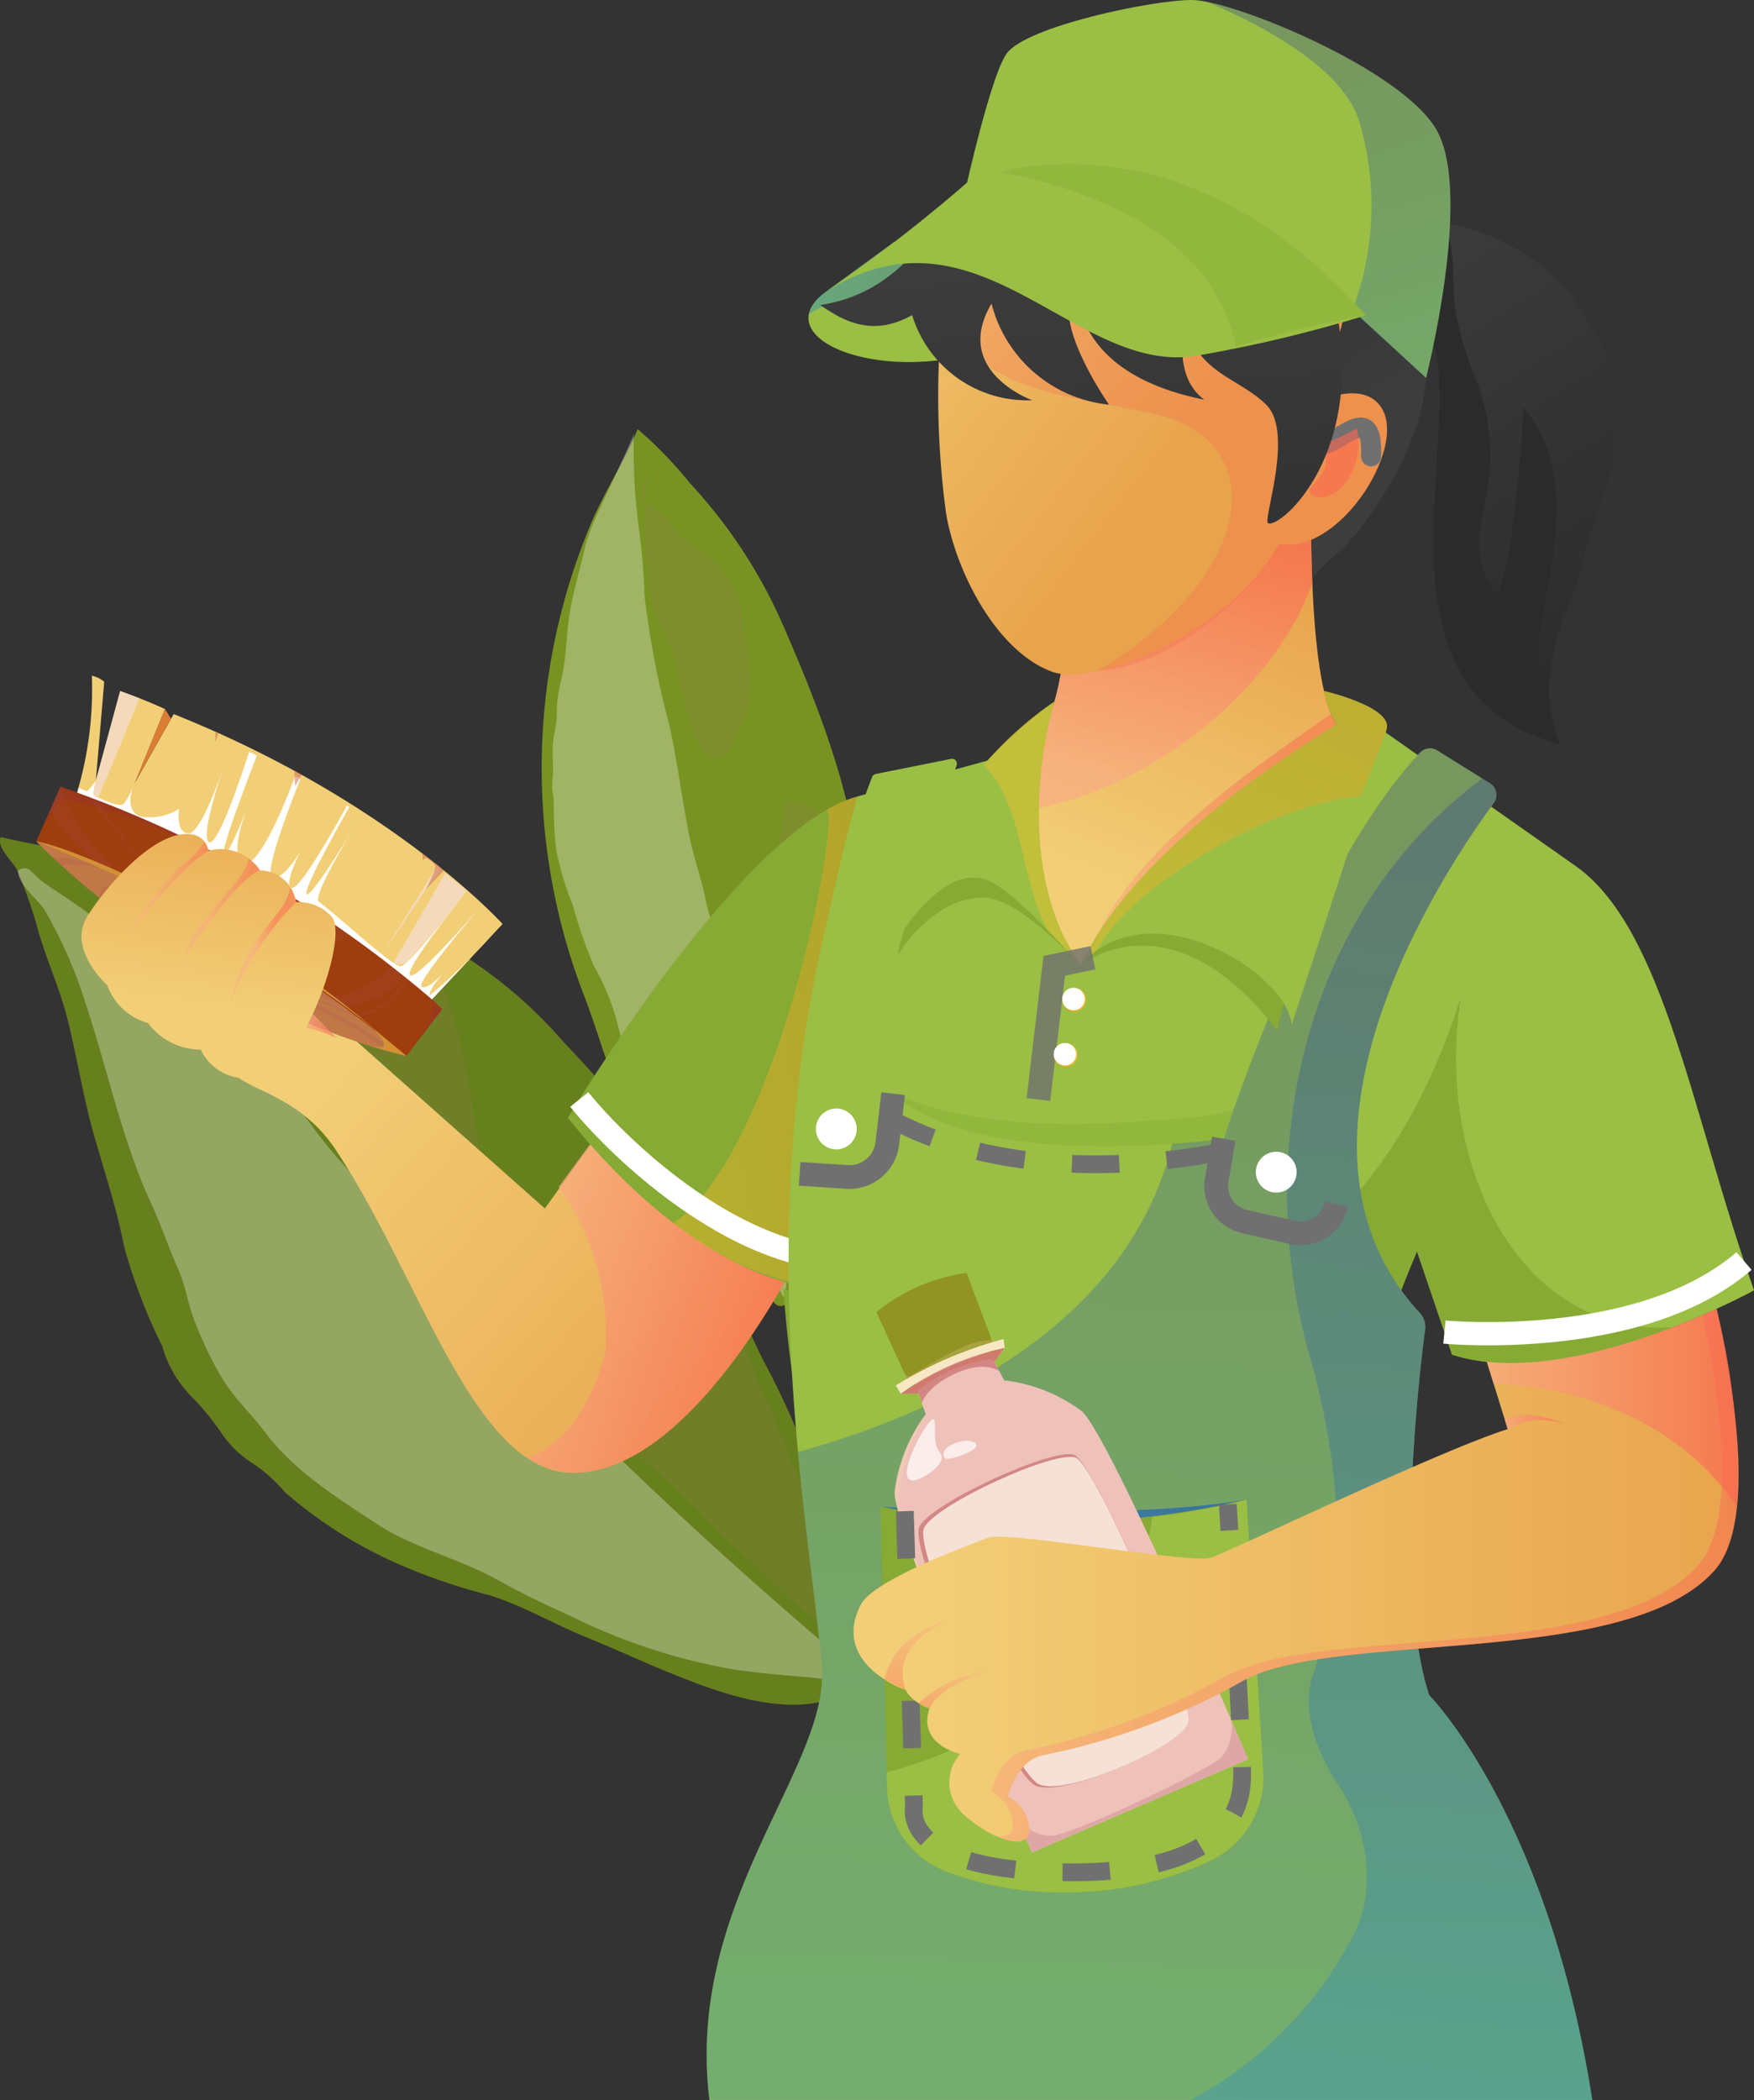 <svg xmlns="http://www.w3.org/2000/svg" xmlns:xlink="http://www.w3.org/1999/xlink" width="86.994" height="104.115" viewBox="0 0 86.994 104.115">
  <rect x="0" y="0" width="86.994" height="104.115" fill="#333333" stroke="none"/>
  <defs>
    <linearGradient id="linear-gradient" x1="-8.637" y1="2.845" x2="-8.637" y2="1.763" gradientUnits="objectBoundingBox">
      <stop offset="0" stop-color="#799323"/>
      <stop offset="0.458" stop-color="#748e21"/>
      <stop offset="0.94" stop-color="#69821e"/>
      <stop offset="1" stop-color="#67801e"/>
    </linearGradient>
    <linearGradient id="linear-gradient-2" x1="0.921" y1="-0.355" x2="0.921" y2="-1.291" xlink:href="#linear-gradient"/>
    <linearGradient id="linear-gradient-3" x1="-0.068" y1="-0.194" x2="0.994" y2="0.964" gradientUnits="objectBoundingBox">
      <stop offset="0.034" stop-color="#f2cf77"/>
      <stop offset="1" stop-color="#e8a34c"/>
    </linearGradient>
    <linearGradient id="linear-gradient-4" x1="0.041" y1="0.179" x2="1.02" y2="0.884" xlink:href="#linear-gradient-3"/>
    <linearGradient id="linear-gradient-5" x1="0.028" y1="0.415" x2="0.863" y2="0.78" gradientUnits="objectBoundingBox">
      <stop offset="0" stop-color="#faab83"/>
      <stop offset="1" stop-color="#fb6750"/>
    </linearGradient>
    <linearGradient id="linear-gradient-6" x1="1.439" y1="0.232" x2="-0.152" y2="1" gradientUnits="objectBoundingBox">
      <stop offset="0.005" stop-color="#f49519"/>
      <stop offset="1" stop-color="#ffbe2e"/>
    </linearGradient>
    <linearGradient id="linear-gradient-7" x1="0.582" y1="0.581" x2="0.312" y2="-0.275" gradientUnits="objectBoundingBox">
      <stop offset="0.006" stop-color="#3d3d3d"/>
      <stop offset="1" stop-color="#2b2b2b"/>
    </linearGradient>
    <linearGradient id="linear-gradient-8" x1="0.36" y1="-0.134" x2="0.782" y2="0.942" xlink:href="#linear-gradient-7"/>
    <linearGradient id="linear-gradient-9" x1="0.939" y1="0.538" x2="-0.106" y2="0.321" gradientUnits="objectBoundingBox">
      <stop offset="0" stop-color="#273d9b"/>
      <stop offset="1" stop-color="#1d91d8"/>
    </linearGradient>
    <linearGradient id="linear-gradient-10" x1="0.4" y1="0.892" x2="0.63" y2="0.118" xlink:href="#linear-gradient-3"/>
    <linearGradient id="linear-gradient-11" x1="0.42" y1="0.936" x2="0.583" y2="0.091" xlink:href="#linear-gradient-5"/>
    <linearGradient id="linear-gradient-12" x1="0.424" y1="0.928" x2="0.607" y2="0.099" xlink:href="#linear-gradient-5"/>
    <linearGradient id="linear-gradient-13" x1="0.555" y1="-0.847" x2="1.266" y2="-0.18" xlink:href="#linear-gradient-3"/>
    <linearGradient id="linear-gradient-14" x1="0.589" y1="-1.152" x2="1.303" y2="-0.38" xlink:href="#linear-gradient-5"/>
    <linearGradient id="linear-gradient-15" x1="3.832" y1="-8.482" x2="4.494" y2="-7.96" xlink:href="#linear-gradient-5"/>
    <linearGradient id="linear-gradient-16" x1="0.474" y1="0.134" x2="0.604" y2="1.586" xlink:href="#linear-gradient-7"/>
    <linearGradient id="linear-gradient-17" x1="0.474" y1="0.118" x2="0.771" y2="1.528" xlink:href="#linear-gradient-9"/>
    <linearGradient id="linear-gradient-18" x1="0.539" y1="0.083" x2="0.496" y2="1.098" xlink:href="#linear-gradient-9"/>
    <linearGradient id="linear-gradient-19" x1="0.518" y1="0.082" x2="0.498" y2="1.101" xlink:href="#linear-gradient-9"/>
    <linearGradient id="linear-gradient-20" x1="1.282" y1="0.376" x2="0.748" y2="0.532" xlink:href="#linear-gradient-6"/>
    <linearGradient id="linear-gradient-21" x1="0.819" y1="0.017" x2="0.157" y2="1.241" xlink:href="#linear-gradient-6"/>
    <linearGradient id="linear-gradient-22" x1="0" y1="0.5" x2="1" y2="0.5" xlink:href="#linear-gradient-6"/>
    <linearGradient id="linear-gradient-23" x1="0" y1="0.5" x2="1" y2="0.5" xlink:href="#linear-gradient-6"/>
    <linearGradient id="linear-gradient-24" x1="0.702" y1="-1.405" x2="0.216" y2="2.152" xlink:href="#linear-gradient-9"/>
    <linearGradient id="linear-gradient-25" x1="-0.674" y1="-1.341" x2="-0.674" y2="-2.297" gradientUnits="objectBoundingBox">
      <stop offset="0" stop-color="#f0cab6"/>
      <stop offset="0.421" stop-color="#f0cca1"/>
      <stop offset="0.989" stop-color="#f2cf8a"/>
    </linearGradient>
    <linearGradient id="linear-gradient-26" x1="-1.031" y1="-1.819" x2="-0.357" y2="-1.819" gradientUnits="objectBoundingBox">
      <stop offset="0.492" stop-color="#fff"/>
      <stop offset="0.612" stop-color="#fefbfb"/>
      <stop offset="0.732" stop-color="#fbf0ef"/>
      <stop offset="0.852" stop-color="#f6dfdb"/>
      <stop offset="0.972" stop-color="#efc6bf"/>
      <stop offset="0.994" stop-color="#eec1b9"/>
    </linearGradient>
    <linearGradient id="linear-gradient-27" x1="-2.256" y1="-10.172" x2="-1.426" y2="-10.172" gradientUnits="objectBoundingBox">
      <stop offset="0" stop-color="#799323"/>
      <stop offset="0.368" stop-color="#748e21"/>
      <stop offset="0.756" stop-color="#69821e"/>
      <stop offset="0.804" stop-color="#67801e"/>
      <stop offset="1" stop-color="#919323"/>
    </linearGradient>
    <radialGradient id="radial-gradient" cx="0.504" cy="0.466" r="0.761" gradientTransform="matrix(0.462, -0.394, 0.214, 0.992, 4.127, -0.464)" gradientUnits="objectBoundingBox">
      <stop offset="0.011" stop-color="#f9ebd7"/>
      <stop offset="1" stop-color="#f8e7c3"/>
    </radialGradient>
    <linearGradient id="linear-gradient-28" x1="-1.54" y1="-8.037" x2="-1.54" y2="-8.363" gradientUnits="objectBoundingBox">
      <stop offset="0.006" stop-color="#cd8e92"/>
      <stop offset="1" stop-color="#fff"/>
    </linearGradient>
    <linearGradient id="linear-gradient-29" x1="-1.027" y1="-2.571" x2="-1.027" y2="-3.518" gradientUnits="objectBoundingBox">
      <stop offset="0" stop-color="#f6e1d6"/>
      <stop offset="0.989" stop-color="#f9ebd7"/>
    </linearGradient>
    <linearGradient id="linear-gradient-30" x1="0.045" y1="0.241" x2="1.025" y2="0.241" xlink:href="#linear-gradient-3"/>
    <linearGradient id="linear-gradient-31" x1="0" y1="0.5" x2="1" y2="0.5" xlink:href="#linear-gradient-5"/>
    <linearGradient id="linear-gradient-32" x1="0.505" y1="0.078" x2="0.49" y2="1.099" xlink:href="#linear-gradient-5"/>
    <linearGradient id="linear-gradient-33" x1="0.503" y1="0.073" x2="0.495" y2="1.106" xlink:href="#linear-gradient-5"/>
    <linearGradient id="linear-gradient-35" x1="-0.131" y1="0.241" x2="1.03" y2="0.241" xlink:href="#linear-gradient-5"/>
    <linearGradient id="linear-gradient-36" x1="-0.02" y1="0.5" x2="1" y2="0.5" xlink:href="#linear-gradient-5"/>
    <linearGradient id="linear-gradient-37" x1="-1.639" y1="-7.764" x2="-1.639" y2="-8.163" xlink:href="#linear-gradient-3"/>
    <linearGradient id="linear-gradient-38" x1="-2.378" y1="-13.371" x2="-1.222" y2="-13.371" gradientUnits="objectBoundingBox">
      <stop offset="0" stop-color="#c07121"/>
      <stop offset="0.989" stop-color="#c17847"/>
    </linearGradient>
    <linearGradient id="linear-gradient-39" x1="-2.187" y1="-10.293" x2="-1.099" y2="-10.293" gradientUnits="objectBoundingBox">
      <stop offset="0.011" stop-color="#ab581c"/>
      <stop offset="1" stop-color="#9e3d0e"/>
    </linearGradient>
    <linearGradient id="linear-gradient-40" x1="-16.593" y1="-34.601" x2="-16.593" y2="-35.671" gradientUnits="objectBoundingBox">
      <stop offset="0" stop-color="#db7e34"/>
      <stop offset="0.989" stop-color="#d07e47"/>
    </linearGradient>
    <linearGradient id="linear-gradient-41" x1="-1.733" y1="-10.466" x2="-1.733" y2="-10.971" gradientUnits="objectBoundingBox">
      <stop offset="0" stop-color="#fff"/>
      <stop offset="0.213" stop-color="#fdfbfb"/>
      <stop offset="0.425" stop-color="#f7f1ef"/>
      <stop offset="0.637" stop-color="#eee0db"/>
      <stop offset="0.847" stop-color="#e1c8bf"/>
      <stop offset="0.994" stop-color="#d7b4a7"/>
    </linearGradient>
    <linearGradient id="linear-gradient-42" x1="0.16" y1="0.327" x2="1.171" y2="1.088" xlink:href="#linear-gradient-5"/>
    <linearGradient id="linear-gradient-43" x1="0.453" y1="0.774" x2="0.591" y2="-0.272" xlink:href="#linear-gradient-3"/>
    <linearGradient id="linear-gradient-44" x1="0.387" y1="0.456" x2="0.716" y2="0.622" xlink:href="#linear-gradient-5"/>
    <linearGradient id="linear-gradient-45" x1="0.374" y1="0.478" x2="0.689" y2="0.619" xlink:href="#linear-gradient-5"/>
    <linearGradient id="linear-gradient-46" x1="0.395" y1="0.479" x2="0.612" y2="0.552" xlink:href="#linear-gradient-5"/>
  </defs>
  <g id="Group_9065" data-name="Group 9065" transform="translate(-1293 -862)">
    <g id="Group_9063" data-name="Group 9063" transform="translate(1 -9)">
      <g id="Group_9064" data-name="Group 9064">
        <g id="Group_9062" data-name="Group 9062">
          <g id="Group_9061" data-name="Group 9061">
            <g id="Group_9060" data-name="Group 9060" transform="translate(37)">
              <g id="Group_8965" data-name="Group 8965" transform="translate(639.333 489.724)">
                <g id="Group_8964" data-name="Group 8964" transform="translate(615.667 381.276)">
                  <g id="Group_8946" data-name="Group 8946" transform="translate(0 41.502)">
                    <path id="Path_32114" data-name="Path 32114" d="M660.858,569.833a33.737,33.737,0,0,1-4.36-8.332,41.222,41.222,0,0,0-2.98-7.059,34.266,34.266,0,0,1-1.772-4.2,17.845,17.845,0,0,0-1.913-3.951,60.512,60.512,0,0,0-6.183-7.58,22.748,22.748,0,0,0-8.267-6.061c-2.975-1.178-6.409-1.273-9.528-1.911-2.367-.484-4.682-1.1-7.041-1.592-1.1-.229-2.116-.382-3.107-.635-.227.542.595,1.183.814,1.652a23.189,23.189,0,0,1,1.073,3.1c.44,1.476,1.074,2.869,1.444,4.364.461,1.866.763,3.81,1.29,5.658.519,1.819,1.147,3.695,1.5,5.553a27.884,27.884,0,0,0,1.889,4.922,5.779,5.779,0,0,0,1.376,2.418,12.985,12.985,0,0,1,1.527,1.837,5.247,5.247,0,0,0,1.561,1.537,7.62,7.62,0,0,1,1.612,1.435,21.968,21.968,0,0,0,5.348,3.441,29.128,29.128,0,0,0,4.786,1.669c1.73.542,3.108,1.39,4.749,2.058,1.614.657,3.192,1.4,4.822,2.039,2.165.853,4.9,1.768,7.241,1.111C658.07,570.935,658.979,569.879,660.858,569.833Z" transform="translate(-615.668 -528.516)" fill-rule="evenodd" fill="url(#linear-gradient)"/>
                    <path id="Path_32115" data-name="Path 32115" d="M661.031,574.273c-4.909-4.065-9.587-8.306-14.135-12.772-2.211-2.171-4.272-4.476-6.451-6.669-1.053-1.061-2.146-1.98-3.115-3.133-.822-.979-1.446-2.063-2.32-3-1.73-1.861-2.954-4.091-4.612-5.978a30.954,30.954,0,0,0-4.685-3.925c-1.405-1.071-2.8-2.206-4.248-3.192-.527-.359-1.065-.687-1.551-1.073-.337-.267-.54-.759-1.06-.436-.059.658.983,1.434,1.306,1.952a22.488,22.488,0,0,1,2.058,4.7c1.1,3.31,1.8,6.772,3.269,9.938.477,1.032.823,2.093,1.283,3.123.415.93.51,1.841.89,2.764A18.031,18.031,0,0,0,629,559.321c.626,1.009,1.437,1.733,2.137,2.673,1.381,1.855,3.584,3.238,5.527,4.51,1.813,1.187,4.048,1.7,5.941,2.752,1.246.694,2.4,1.235,3.668,1.813a29.566,29.566,0,0,0,8.163,2.656c1.252.174,2.479.276,3.708.381.952.081,2.268.436,3.179.078C661.332,574.084,661.343,573.984,661.031,574.273Z" transform="translate(-617.955 -532.443)" fill="#fff" fill-rule="evenodd" opacity="0.3" style="mix-blend-mode: soft-light;isolation: isolate"/>
                    <path id="Path_32116" data-name="Path 32116" d="M641.5,535.894c1.395-.13,2.331-.405,3.548.359a6.589,6.589,0,0,1,2.2,2.652c1.311,2.617,1.714,5.816,2.22,8.663a34.731,34.731,0,0,1,.422,4.178c.027.526.014,1.558-.55,1.833-.447.218-.54-.074-.917-.342-.2-.145-.481-.2-.671-.345a9.07,9.07,0,0,1-.684-.776,27.9,27.9,0,0,1-3.485-3.639c-1.242-1.785-2.616-3.524-3.995-5.212a23.243,23.243,0,0,0-2.237-2.259c-.981-.914-1.958-1.943-2.987-2.789-.835-.687-1.788-1.372-2.688-1.969a11.416,11.416,0,0,1-1.025-.738c-.243-.2-.826-.42-.895-.774-.172-.881.953-.58,1.388-.483,1.177.262,2.433.51,3.624.678,1.561.22,3,.6,4.595.689C640.7,535.693,642.058,535.855,641.5,535.894Z" transform="translate(-625.771 -532.544)" fill="#997b54" fill-rule="evenodd" opacity="0.2" style="mix-blend-mode: multiply;isolation: isolate"/>
                    <path id="Path_32117" data-name="Path 32117" d="M723.092,610.189a10.225,10.225,0,0,0,1.149,1.764c.305.336.686.567,1.008.879.883.855,1.765,1.662,2.607,2.564.736.789,1.6,1.537,2.409,2.254.841.746,1.561,1.6,2.472,2.275.61.455,3.793,2.384,3.187.233a15.093,15.093,0,0,0-1.72-2.878c-.357-.648-.8-1.251-1.135-1.912-.264-.528-.38-1.1-.611-1.638-.5-1.16-.978-2.3-1.424-3.486-.262-.7-.716-1.3-.947-2.006a17.827,17.827,0,0,0-.852-2.3,10.157,10.157,0,0,0-2.343-3.549c-.7-.546-.945-.139-.918.655a11.937,11.937,0,0,0,.7,3.478,2.077,2.077,0,0,1-.044,2.041,3.77,3.77,0,0,1-2.29,1.038C723.819,609.688,722.175,610.095,723.092,610.189Z" transform="translate(-692.617 -581.384)" fill="#997b54" fill-rule="evenodd" opacity="0.2" style="mix-blend-mode: multiply;isolation: isolate"/>
                  </g>
                  <g id="Group_8947" data-name="Group 8947" transform="translate(26.859 21.275)">
                    <path id="Path_32118" data-name="Path 32118" d="M722.192,498.766c-1.871-1.624-4.3-3.269-5.675-5.422-1.585-2.475-2.342-5.49-3.345-8.235a31.291,31.291,0,0,1,.306-23.827c.666-1.52,1.6-2.959,2.248-4.525a20.4,20.4,0,0,1,2.617,2.708,25.043,25.043,0,0,1,4.588,7c2.376,5.44,4.108,10.282,4.076,16.249a51.088,51.088,0,0,1-1.717,11.653,18.739,18.739,0,0,1-.519,2.274,8.371,8.371,0,0,1-.859,1.31c-.323.592-.26,1.247-.543,1.82C722.99,500.536,722.18,500.438,722.192,498.766Z" transform="translate(-710.958 -456.756)" fill-rule="evenodd" fill="url(#linear-gradient-2)"/>
                    <path id="Path_32119" data-name="Path 32119" d="M716.858,457.658a29.447,29.447,0,0,0,.218,4.436,31.693,31.693,0,0,1,.309,3.54,45.047,45.047,0,0,0,1.217,6.38c.421,1.85.64,3.747,1.017,5.608.232,1.145.654,2.226.851,3.378a22.98,22.98,0,0,0,1.24,3.343,61.861,61.861,0,0,1,2.247,9.755c.17,1.106.519,2.154.6,3.27a11.467,11.467,0,0,1-.255,3.092,15.678,15.678,0,0,1-.888-1.707,10.542,10.542,0,0,0-1.354-2.436,8.832,8.832,0,0,0-1.258-1.573,6.728,6.728,0,0,1-2.535-3.167q-.247-.118-.492-.239-.134-.37-.281-.734c-.122-.306-.314-.607-.425-.907a17.324,17.324,0,0,1-.9-2.312,11.964,11.964,0,0,0-1.316-3.414A24.491,24.491,0,0,1,713.829,481a14.5,14.5,0,0,1-.822-2.744,20.031,20.031,0,0,1-.121-2.5,3.478,3.478,0,0,1-.073-.9c.086-.645-.005-1.11.023-1.734.024-.519.2-1.016.2-1.557a6.416,6.416,0,0,1,.2-1.638c.307-1.229.255-2.407.477-3.62.186-1.014.491-2.015.719-3.021C714.713,462.085,715.35,461.1,716.858,457.658Z" transform="translate(-712.28 -457.404)" fill="#fff" fill-rule="evenodd" opacity="0.3" style="mix-blend-mode: soft-light;isolation: isolate"/>
                    <path id="Path_32120" data-name="Path 32120" d="M728.715,463.014a20.253,20.253,0,0,0,.242,7.129c.2.8.724,1.484.975,2.266.218.68.225,1.383.448,2.062.2.616.628,2.406,1.1,2.783,1.023.815,1.348-.43,1.664-1.052.906-1.788.57-2.933.3-4.9a5.136,5.136,0,0,0-1.567-3.553c-.47-.439-1.091-.713-1.567-1.191-.631-.635-1.094-1.479-2.028-1.706Z" transform="translate(-723.399 -461.25)" fill="#997b54" fill-rule="evenodd" opacity="0.2" style="mix-blend-mode: multiply;isolation: isolate"/>
                    <path id="Path_32121" data-name="Path 32121" d="M752.229,522.1c-.294,3.049-1.207,6.944-.1,9.919.7,1.9,2.074.57,2.656-.574,1.183-2.324,1.459-8.024-1.631-9.128Z" transform="translate(-740.141 -503.685)" fill="#997b54" fill-rule="evenodd" opacity="0.2" style="mix-blend-mode: multiply;isolation: isolate"/>
                  </g>
                  <g id="Group_8963" data-name="Group 8963" transform="translate(1.794 0)">
                    <path id="Path_32122" data-name="Path 32122" d="M657.816,532.886A5.2,5.2,0,0,0,654.832,527c-1.753-.7-3.384-2.91-4.716-2.84s-.7,2.078.915,3.563S657.816,532.886,657.816,532.886Z" transform="translate(-641.682 -483.883)" fill="url(#linear-gradient-3)"/>
                    <path id="Path_32123" data-name="Path 32123" d="M686.056,569.822s-5.468,11.853-11.749,11.876c-4.954.018-7.573-9.72-11.8-16.039-1.624-2.43-3.9-2.86-4.782-3.542.882-.949,4-3.438,4-3.438l11.17,9.912,4.08-5.695Z" transform="translate(-647.665 -508.676)" fill="url(#linear-gradient-4)"/>
                    <path id="Path_32124" data-name="Path 32124" d="M713.311,573.643l-3.4,4.622a12.339,12.339,0,0,1,2.3,8.211c-.53,2.12-1.71,4.519-3.891,5.21a5.191,5.191,0,0,0,2.321.758c6.281-.023,11.749-11.876,11.749-11.876Z" transform="translate(-683.997 -519.422)" opacity="0.7" fill="url(#linear-gradient-5)" style="mix-blend-mode: multiply;isolation: isolate"/>
                    <g id="Group_8948" data-name="Group 8948" transform="translate(26.372 39.488)">
                      <path id="Path_32125" data-name="Path 32125" d="M729.953,521.371c-5.777,1.577-14.359,15.935-14.359,15.935,1.046,1.284,6.566,8.23,13.218,8.55Z" transform="translate(-715.594 -521.371)" fill="#86aa34"/>
                      <path id="Path_32126" data-name="Path 32126" d="M743.3,521.371a6.383,6.383,0,0,0-1.483.645c.551.934-2.511,17.026-7.635,20.509a15.624,15.624,0,0,0,7.978,3.331Z" transform="translate(-728.946 -521.371)" opacity="0.4" fill="url(#linear-gradient-6)" style="mix-blend-mode: multiply;isolation: isolate"/>
                      <path id="Path_32127" data-name="Path 32127" d="M717.588,574.672c1.83,2.266,6.625,6.858,11.64,7.779" transform="translate(-717.026 -559.648)" fill="none" stroke="#fff" stroke-miterlimit="10" stroke-width="1.153"/>
                    </g>
                    <path id="Path_32128" data-name="Path 32128" d="M793.56,516.259l-9.794-6.879-19.136,1.513-6.767,1.867c-3.271,11.952-4.312,23.742-2.565,32.664,2.348,12,.194,16.253.194,16.253,15.186,8.633,29.919-1.735,29.919-1.735-5.786-9.972-1.5-20.6.208-24.631l1.738,5.119c5.774,1.89,14.977-3.185,14.977-3.185C799.275,528.631,797.906,519.43,793.56,516.259Z" transform="translate(-717.132 -473.272)" fill="#9abf44"/>
                    <path id="Path_32129" data-name="Path 32129" d="M781.97,558.949c-1.325,2.651-4.031,4.915-6.682,5.246-6.55.624-14.569,1.191-19.736-3.919-1.091,7.593-1.268,14.87-.118,20.745,2.348,12,.194,16.253.194,16.253,15.186,8.633,29.919-1.735,29.919-1.735-4.844-8.35-2.63-17.159-.777-22.17C781.323,569.68,780.927,563.9,781.97,558.949Z" transform="translate(-717.269 -508.869)" fill="#86aa34" opacity="0.4" style="mix-blend-mode: multiply;isolation: isolate"/>
                    <path id="Path_32130" data-name="Path 32130" d="M787.119,556.6c-5.15,16.346-17.68,18.887-33.606,14.494a68.41,68.41,0,0,0,1.105,8.241c2.348,12,.194,16.253.194,16.253,15.186,8.633,29.919-1.735,29.919-1.735-5.786-9.972-1.5-20.6.208-24.631l1.738,5.119c3.321,1.087,7.774-.13,10.961-1.361C789.99,573.471,785.793,564.854,787.119,556.6Z" transform="translate(-716.453 -507.181)" fill="#86aa34"/>
                    <path id="Path_32131" data-name="Path 32131" d="M843.015,420.681c1.875,4.541-2.819,10.592-4.033,11.556a7.92,7.92,0,0,0-1.857,2.142l-2.784-15.85,4.942-4.552Z" transform="translate(-774.498 -404.76)" fill="url(#linear-gradient-7)"/>
                    <path id="Path_32132" data-name="Path 32132" d="M867.616,423.737c4.7,5.84,1.3,10.28.792,13.115-.4,2.23-2.795,5.527-1.186,9.279-11.34-2.948-2.9-19.148-7.526-21.51-1.815-1.639-2.109-4-.189-4.346C861.591,419.9,865.435,421.029,867.616,423.737Z" transform="translate(-791.628 -409.232)" fill="url(#linear-gradient-8)"/>
                    <path id="Path_32133" data-name="Path 32133" d="M866.655,442.607c-1.942-.77,2.661-8.568-1.263-13.109-.189,3.779-.884,9.957-1.481,9.07-1.984-2.955,1.04-4.818-.764-10.176a19.534,19.534,0,0,1-1.129-3.659c-.185-1.442.018-2.881-.488-4.24a5.135,5.135,0,0,0-2.025-.154c-1.92.347-1.626,2.706.189,4.346,4.629,2.362-3.814,18.561,7.526,21.51A7.71,7.71,0,0,1,866.655,442.607Z" transform="translate(-791.628 -409.295)" fill="#2b2b2b"/>
                    <path id="Path_32134" data-name="Path 32134" d="M758.9,423.478c-3.267,2.274,2.417,4.736,7.912,2.933,4.592-1.508.332-6.415.332-6.415L762.16,421.1Z" transform="translate(-719.635 -409.082)" fill="#9abf44"/>
                    <path id="Path_32135" data-name="Path 32135" d="M767.212,420l-4.987,1.107-3.257,2.375a2.023,2.023,0,0,0-.934,1.174c2.547-1.671,5.844-.028,7.455,2.125a12.365,12.365,0,0,0,1.39-.366C771.473,424.9,767.212,420,767.212,420Z" transform="translate(-719.7 -409.082)" opacity="0.4" fill="url(#linear-gradient-9)" style="mix-blend-mode: multiply;isolation: isolate"/>
                    <path id="Path_32136" data-name="Path 32136" d="M809.926,467.622s-.246,9.338,1.235,11.576c-4.767,3.307-12.7,11.965-12.7,11.965-4.347-7.2-2.664-10.6-1.848-11.771s1.087-4.173,1.087-4.173Z" transform="translate(-746.678 -443.284)" fill="url(#linear-gradient-10)"/>
                    <path id="Path_32137" data-name="Path 32137" d="M806.64,519.084c1.374-1.482,8.179-8.732,12.449-11.694a3.034,3.034,0,0,1-.262-.51C814.148,510.119,808.566,514,806.64,519.084Z" transform="translate(-754.605 -471.477)" opacity="0.5" fill="url(#linear-gradient-11)" style="mix-blend-mode: multiply;isolation: isolate"/>
                    <path id="Path_32138" data-name="Path 32138" d="M810.735,472.175c-.1-2.449-.045-4.553-.045-4.553l-12.226,7.6s-.272,3.006-1.087,4.173a5.588,5.588,0,0,0-.618,4.026C802.646,482.421,808.856,477.54,810.735,472.175Z" transform="translate(-747.441 -443.284)" opacity="0.7" fill="url(#linear-gradient-12)" style="mix-blend-mode: multiply;isolation: isolate"/>
                    <g id="Group_8950" data-name="Group 8950" transform="translate(44.731 7.039)">
                      <path id="Path_32139" data-name="Path 32139" d="M802.75,419.479c-.693-1.182-2.34-.734-3-.384.718-2.63,1.188-4.514,1.188-4.514s1.237-6.343-8.008-7.976c-8.566-1.513-10.9,1.92-11.98,7.931a43.6,43.6,0,0,0,.182,10.162c.492,2.856,2.491,6.809,5.264,7.821,2,.729,8.69-1.767,11.264-6.353C800.554,426.749,803.943,421.515,802.75,419.479Z" transform="translate(-780.729 -406.249)" fill="url(#linear-gradient-13)"/>
                      <path id="Path_32140" data-name="Path 32140" d="M803.025,428.226c-.693-1.182-2.34-.734-3-.384.718-2.63,1.188-4.514,1.188-4.514s-11.568-2.867-19.677-4.9c-2.362,9.165,5.712,8.95,10.424,10.109,5.515,1.356,4.9,7.964-3.052,12.679,4.374-.208,8.632-5.123,9.027-6.305C800.829,435.5,804.218,430.262,803.025,428.226Z" transform="translate(-781.004 -414.996)" opacity="0.3" fill="url(#linear-gradient-14)" style="mix-blend-mode: multiply;isolation: isolate"/>
                      <g id="Group_8949" data-name="Group 8949" transform="translate(18.425 14.158)">
                        <path id="Path_32141" data-name="Path 32141" d="M846.712,457.282c.994.539,3.013-2.491,2.877.624" transform="translate(-846.539 -456.477)" fill="none" stroke="#707070" stroke-linecap="round" stroke-linejoin="round" stroke-width="0.995" style="mix-blend-mode: multiply;isolation: isolate"/>
                        <path id="Path_32142" data-name="Path 32142" d="M846.608,457.412c.842.941-.187,1.776-.46,2.136s.587.775,1.454.051a3.3,3.3,0,0,0,.846-3.026A9.771,9.771,0,0,1,846.608,457.412Z" transform="translate(-846.097 -456.545)" opacity="0.6" fill="url(#linear-gradient-15)" style="mix-blend-mode: multiply;isolation: isolate"/>
                      </g>
                    </g>
                    <path id="Path_32143" data-name="Path 32143" d="M766.955,413.776c-1.657,2.736-3.465,5.293-6.948,5.811,1.151.808,2.6,1.6,4.555.5a5.973,5.973,0,0,0,5.954,4.223s-4-1.445-2.016-4.791a6.706,6.706,0,0,0,5.826,5.009s-3.139-4.489-1.543-5.779c0,0-.411,4.2,6.268,5.531-1.623-1.186-.954-3.732-.954-3.732.743,2.48,2.575,2.6,4.008,3.962s-.171,5.754.116,5.895c.588.288,4.962-3.49,3.292-11S766.955,413.776,766.955,413.776Z" transform="translate(-721.117 -404.466)" fill="url(#linear-gradient-16)"/>
                    <path id="Path_32144" data-name="Path 32144" d="M785.6,390.615s1.242-5.591,2.029-6.685c.964-1.339,7.184-2.654,9.187-2.654s10.577,3.477,12.189,6.545c1.706,3.248-.575,12.188-.575,12.188l-4.07-3.745Z" transform="translate(-739.495 -381.276)" fill="#9abf44"/>
                    <path id="Path_32145" data-name="Path 32145" d="M839.483,388.058c-1.458-2.774-8.605-5.882-11.443-6.452,2.111.886,6.59,3.031,7.526,5.839a14.6,14.6,0,0,1-.329,9.484l3.671,3.317S841.19,391.306,839.483,388.058Z" transform="translate(-769.973 -381.513)" opacity="0.3" fill="url(#linear-gradient-17)" style="mix-blend-mode: multiply;isolation: isolate"/>
                    <g id="Group_8951" data-name="Group 8951" transform="translate(39.268 8.127)">
                      <path id="Path_32146" data-name="Path 32146" d="M761.348,416.749c7.519-4.654,12.324,4.293,18.333,3.232a66.362,66.362,0,0,0,8.345-1.994c-8.108-9.141-17-7.48-19.557-6.769A78.365,78.365,0,0,1,761.348,416.749Z" transform="translate(-761.348 -410.481)" fill="#9abf44"/>
                      <path id="Path_32147" data-name="Path 32147" d="M791.72,410.524c5.151.969,10.683,3.474,11.66,8.639a53.154,53.154,0,0,1,6.457-1.546C802.387,409.218,794.831,409.723,791.72,410.524Z" transform="translate(-783.159 -410.109)" fill="#86aa34" opacity="0.4" style="mix-blend-mode: multiply;isolation: isolate"/>
                    </g>
                    <path id="Path_32148" data-name="Path 32148" d="M779.051,515.612c-2.205,2.983-11.578,16.742-3.68,25.267a1.028,1.028,0,0,1,.275.833c-.309,2.35-1.534,12.763.2,18.131,0,0,5.88,5.909,8.089,20.073H740.152c-1.215-9.8,5.96-16.511,5.573-21.454-.591-7.557-4.565-25.707,2.492-44.136a.244.244,0,0,1,.18-.152l3.737-.748a.241.241,0,0,1,.277.312,65.486,65.486,0,0,0-3.152,16.284c4.418,3.976,16.4,2.237,16.4,2.237s4.193-13.227,9.731-19.139a.677.677,0,0,1,.854-.116l2.62,1.634A.675.675,0,0,1,779.051,515.612Z" transform="translate(-706.758 -475.801)" fill="#9abf44"/>
                    <path id="Path_32149" data-name="Path 32149" d="M836.972,563.64c-1.738-5.368-.512-15.781-.2-18.131a1.028,1.028,0,0,0-.275-.833c-7.9-8.526,1.474-22.284,3.68-25.267a.675.675,0,0,0-.185-.974l-.393-.245c-9.259,6.915-11.478,19.336-8.339,29.381,1.325,5.3,1.656,9.94,0,14.91-.663,1.657,0,3.645.994,5.3,1.657,2.32,2.319,5.633.663,8.284a19.193,19.193,0,0,1-7.787,7.648h19.937C842.853,569.549,836.972,563.64,836.972,563.64Z" transform="translate(-767.88 -479.598)" opacity="0.3" fill="url(#linear-gradient-18)" style="mix-blend-mode: multiply;isolation: isolate"/>
                    <path id="Path_32150" data-name="Path 32150" d="M775.85,559.843c-1.738-5.368-.512-15.781-.2-18.131a1.028,1.028,0,0,0-.275-.833c-7.9-8.526,1.474-22.284,3.68-25.267a.675.675,0,0,0-.185-.974L776.246,513a.677.677,0,0,0-.854.116c-5.538,5.912-9.731,19.139-9.731,19.139s-1.014.146-2.557.257c-2.069,8.37-10.269,12.968-18.56,15.276.415,4.473.984,8.159,1.18,10.67.387,4.943-6.788,11.653-5.573,21.454h43.788C781.73,565.753,775.85,559.843,775.85,559.843Z" transform="translate(-706.758 -475.801)" opacity="0.3" fill="url(#linear-gradient-19)" style="mix-blend-mode: multiply;isolation: isolate"/>
                    <path id="Path_32151" data-name="Path 32151" d="M782.661,537.231s-2.957-3.358-4.8-3.377c-2.559-.025-4.267,2.872-4.267,2.872s.608-3.587,2.927-4.8S782.661,537.231,782.661,537.231Z" transform="translate(-730.877 -489.352)" fill="#86aa34"/>
                    <g id="Group_8952" data-name="Group 8952" transform="translate(42.335 34.787)">
                      <path id="Path_32152" data-name="Path 32152" d="M781.677,517.785s-2.918-3.372-4.378-4.136c-2.529-1.326-5.07,3.466-5.07,3.466,1.381-8.062,8.165-12.421,8.165-12.421S777.982,512.323,781.677,517.785Z" transform="translate(-772.229 -504.694)" fill="#9abf44"/>
                      <path id="Path_32153" data-name="Path 32153" d="M792.25,504.694a16.028,16.028,0,0,0-3.512,3.165c1.976,1.824,1.795,5.707,3.195,8.187.892.921,1.6,1.739,1.6,1.739C789.837,512.323,792.25,504.694,792.25,504.694Z" transform="translate(-784.085 -504.694)" opacity="0.4" fill="url(#linear-gradient-20)" style="mix-blend-mode: multiply;isolation: isolate"/>
                    </g>
                    <path id="Path_32154" data-name="Path 32154" d="M805.75,544.18s4.432-3.708,9.751,3.195l.682-2.54a6.445,6.445,0,0,0-5.217-3.384A6.045,6.045,0,0,0,805.75,544.18Z" transform="translate(-753.966 -496.301)" fill="#86aa34"/>
                    <g id="Group_8953" data-name="Group 8953" transform="translate(51.784 34.256)">
                      <path id="Path_32155" data-name="Path 32155" d="M805.75,516.432c3.391-3.929,10.247.349,10.488,2.919,0,0,4.5-13.608,4.716-14.69s-3.113-1.852-3.113-1.852a4.87,4.87,0,0,0,.609,1.658C817.771,504.945,808.687,510.167,805.75,516.432Z" transform="translate(-805.75 -502.809)" fill="#9abf44"/>
                      <path id="Path_32156" data-name="Path 32156" d="M819.658,508.027c.72-1.757,1.237-3.071,1.3-3.365.218-1.081-3.113-1.852-3.113-1.852a4.87,4.87,0,0,0,.609,1.658c-.678.479-9.763,5.7-12.7,11.965a5.178,5.178,0,0,1,.837-.795C808.2,512.528,815.2,508.4,819.658,508.027Z" transform="translate(-805.75 -502.809)" opacity="0.4" fill="url(#linear-gradient-21)" style="mix-blend-mode: multiply;isolation: isolate"/>
                    </g>
                    <path id="Path_32157" data-name="Path 32157" d="M801.09,549.729l-1.918.4-.787,6.633" transform="translate(-748.677 -502.248)" fill="none" stroke="#707070" stroke-miterlimit="10" stroke-width="1.176" opacity="0.8" style="mix-blend-mode: multiply;isolation: isolate"/>
                    <g id="Group_8954" data-name="Group 8954" transform="translate(50.89 48.975)">
                      <path id="Path_32158" data-name="Path 32158" d="M803.766,555.624a.594.594,0,1,1-.594-.593A.594.594,0,0,1,803.766,555.624Z" transform="translate(-802.579 -555.031)" opacity="0.8" fill="url(#linear-gradient-22)" style="mix-blend-mode: multiply;isolation: isolate"/>
                      <path id="Path_32159" data-name="Path 32159" d="M803.693,555.588a.557.557,0,1,1-.557-.557A.557.557,0,0,1,803.693,555.588Z" transform="translate(-802.579 -555.031)" fill="#fff"/>
                    </g>
                    <g id="Group_8955" data-name="Group 8955" transform="translate(50.466 51.709)">
                      <path id="Path_32160" data-name="Path 32160" d="M802.264,565.323a.594.594,0,1,1-.594-.594A.594.594,0,0,1,802.264,565.323Z" transform="translate(-801.076 -564.729)" opacity="0.8" fill="url(#linear-gradient-23)" style="mix-blend-mode: multiply;isolation: isolate"/>
                      <path id="Path_32161" data-name="Path 32161" d="M802.19,565.286a.557.557,0,1,1-.557-.557A.557.557,0,0,1,802.19,565.286Z" transform="translate(-801.076 -564.729)" fill="#fff"/>
                    </g>
                    <path id="Path_32162" data-name="Path 32162" d="M761,573.643l-.288,2.466a1.89,1.89,0,0,1-2,1.666l-2.348-.156" transform="translate(-718.497 -519.422)" fill="none" stroke="#707070" stroke-miterlimit="10" stroke-width="1.176" style="mix-blend-mode: multiply;isolation: isolate"/>
                    <path id="Path_32163" data-name="Path 32163" d="M830.044,581.579l-.351,2.033a1.81,1.81,0,0,0,1.385,2.074l2.372.537a1.81,1.81,0,0,0,2.175-1.413h0" transform="translate(-771.141 -525.121)" fill="none" stroke="#707070" stroke-miterlimit="10" stroke-width="1.176" style="mix-blend-mode: multiply;isolation: isolate"/>
                    <path id="Path_32164" data-name="Path 32164" d="M761.258,577.274a1.012,1.012,0,1,1-1.012-1.012A1.012,1.012,0,0,1,761.258,577.274Z" transform="translate(-720.561 -521.302)" fill="#fff"/>
                    <path id="Path_32165" data-name="Path 32165" d="M838.671,584.879a1.012,1.012,0,1,1-1.012-1.012A1.012,1.012,0,0,1,838.671,584.879Z" transform="translate(-776.155 -526.764)" fill="#fff"/>
                    <path id="Path_32166" data-name="Path 32166" d="M772.229,577.905s5.682,3.745,16.455,1.68" transform="translate(-729.894 -522.482)" fill="none" stroke="#707070" stroke-miterlimit="10" stroke-width="0.882" stroke-dasharray="2.351" style="mix-blend-mode: multiply;isolation: isolate"/>
                    <path id="Path_32167" data-name="Path 32167" d="M770.575,645.4s11.495.791,18.157-.341a27.74,27.74,0,0,1-9.9,2.347A17.886,17.886,0,0,1,770.575,645.4Z" transform="translate(-728.706 -570.707)" opacity="0.7" fill="url(#linear-gradient-24)" style="mix-blend-mode: multiply;isolation: isolate"/>
                    <path id="Path_32168" data-name="Path 32168" d="M770.575,645.4a43.536,43.536,0,0,0,18.157-.341l.832,13.468a4.586,4.586,0,0,1-2.62,4.433,16.682,16.682,0,0,1-7.258,1.565,15.832,15.832,0,0,1-5.967-1.078,4.571,4.571,0,0,1-2.815-4.124Z" transform="translate(-728.706 -570.707)" fill="#86aa34"/>
                    <path id="Path_32169" data-name="Path 32169" d="M790.362,658.526l-.832-13.468a34.721,34.721,0,0,1-4.676.865c-.855,6.584-6.8,10.952-13.169,12.655l.018.744a4.571,4.571,0,0,0,2.815,4.124,15.832,15.832,0,0,0,5.967,1.078,16.68,16.68,0,0,0,7.257-1.565A4.586,4.586,0,0,0,790.362,658.526Z" transform="translate(-729.503 -570.707)" fill="#9abf44"/>
                    <g id="Group_8956" data-name="Group 8956" transform="translate(41.674 63.108)">
                      <path id="Path_32170" data-name="Path 32170" d="M782.362,620.522a8.024,8.024,0,0,0-3.853-1.528l-1.041-2-1.785.769-1.786.77.732,2.133a8.063,8.063,0,0,0-1.545,3.854c-.064,1.907,6.813,17.872,6.813,17.872l5.358-2.309,5.358-2.309S783.786,621.787,782.362,620.522Z" transform="translate(-772.181 -613.662)" fill-rule="evenodd" fill="url(#linear-gradient-25)"/>
                      <path id="Path_32171" data-name="Path 32171" d="M782.9,620.522a8.024,8.024,0,0,0-3.853-1.528l-1.041-2-1.785.769-1.786.77.732,2.133a10.51,10.51,0,0,0-1.335,4.084c-.064,1.906,6.6,17.642,6.6,17.642l5.358-2.309,5.358-2.309S784.321,621.787,782.9,620.522Z" transform="translate(-772.716 -613.662)" fill-rule="evenodd" fill="url(#linear-gradient-26)" style="mix-blend-mode: multiply;isolation: isolate"/>
                      <path id="Path_32172" data-name="Path 32172" d="M771.539,610.732a18.678,18.678,0,0,1,4.221-1.819l-1.406-3.74a9.065,9.065,0,0,0-4.472,1.944Z" transform="translate(-769.882 -605.173)" fill-rule="evenodd" fill="url(#linear-gradient-27)"/>
                      <path id="Path_32173" data-name="Path 32173" d="M774.165,620.657a16.363,16.363,0,0,1,5.156-2.269l-.518.678-.117-.129a7.166,7.166,0,0,0-3.692,1.591l.061.114Z" transform="translate(-772.958 -614.663)" fill="#e9a488" fill-rule="evenodd"/>
                      <path id="Path_32174" data-name="Path 32174" d="M773.545,619.515l-.243-.416a19.632,19.632,0,0,1,5.34-2.3l.059.448A13.1,13.1,0,0,0,773.545,619.515Z" transform="translate(-772.338 -613.521)" fill-rule="evenodd" fill="url(#radial-gradient)"/>
                      <path id="Path_32175" data-name="Path 32175" d="M774.444,617.193a1.981,1.981,0,0,0,.272.365c.058.02,1.669-1,2.588-1.412a3.659,3.659,0,0,1,1.508-.4c.085,0-.083-.495-.083-.495l.193.567a19.4,19.4,0,0,0-4.259,1.835Z" transform="translate(-773.158 -612.41)" fill="#c1b35d" fill-rule="evenodd" opacity="0.5" style="mix-blend-mode: multiply;isolation: isolate"/>
                      <path id="Path_32176" data-name="Path 32176" d="M775.218,621.121s.183-.8,1.67-1.475,2.166-.1,2.166-.1l-.252-.484.518-.678a14.219,14.219,0,0,0-5.156,2.269l.89-.015Z" transform="translate(-772.958 -614.663)" fill="#b94e52" fill-rule="evenodd" opacity="0.5" style="mix-blend-mode: multiply;isolation: isolate"/>
                      <path id="Path_32177" data-name="Path 32177" d="M794.29,688.379a1.99,1.99,0,0,0,1.862,1.137c1.242-.152,7.66-3.234,8.359-3.869a2.336,2.336,0,0,0,.492-1.883l.84,1.96-10.716,4.618Z" transform="translate(-787.41 -661.611)" fill-rule="evenodd" opacity="0.5" fill="url(#linear-gradient-28)" style="mix-blend-mode: multiply;isolation: isolate"/>
                      <path id="Path_32178" data-name="Path 32178" d="M777.324,640.645c-.607,1.139,4.392,12.21,5.744,12.845s7.091-1.9,7.565-3.077-4.588-12.878-5.625-13.309C784.018,636.692,777.965,639.443,777.324,640.645Z" transform="translate(-775.19 -628.074)" fill="#b94e52" opacity="0.5" style="mix-blend-mode: multiply;isolation: isolate"/>
                      <path id="Path_32179" data-name="Path 32179" d="M778.163,641.04c-.59,1.123,4.357,12.086,5.685,12.719s6.945-1.844,7.4-3.009S786.7,638,785.683,637.572C784.71,637.161,778.786,639.854,778.163,641.04Z" transform="translate(-775.794 -628.409)" fill="url(#linear-gradient-29)"/>
                      <path id="Path_32180" data-name="Path 32180" d="M775.667,633.9c-1.093.253.1-2.191.667-2.864s.026.926.511,1.472S776.07,633.8,775.667,633.9Z" transform="translate(-773.716 -623.627)" fill="#fff" fill-rule="evenodd" opacity="0.71" style="mix-blend-mode: soft-light;isolation: isolate"/>
                      <path id="Path_32181" data-name="Path 32181" d="M781.744,635.557c-.264-.427.376-.77.928-.846s.923.2.367.5S781.816,635.673,781.744,635.557Z" transform="translate(-778.357 -626.375)" fill="#fff" fill-rule="evenodd" opacity="0.71"/>
                    </g>
                    <path id="Path_32182" data-name="Path 32182" d="M774.882,646.2l.454,14.676s-.779,3.231,7.832,3.231,8.4-4.018,8.445-4.8-.71-13.443-.71-13.443" transform="translate(-731.799 -571.279)" fill="none" stroke="#707070" stroke-miterlimit="10" stroke-width="0.882" stroke-dasharray="2.351" style="mix-blend-mode: multiply;isolation: isolate"/>
                    <g id="Group_8959" data-name="Group 8959" transform="translate(40.539 64.89)">
                      <g id="Group_8958" data-name="Group 8958">
                        <g id="Group_8957" data-name="Group 8957">
                          <path id="Path_32183" data-name="Path 32183" d="M797.267,614.119l1.036,3.337c-3.513,1.118-13.729,6.048-14.726,6.374s-10.1-1.348-11.053-.984-5.679,2.08-6.311,3.323c-1.5,2.946,2.232,4.227,2.232,4.227h0l.129-1.526c-1.007,1.8,1.049,2.435,1.049,2.435-.607,1.8,1.524,2.255,1.524,2.255a2.131,2.131,0,0,0,.109,2.945c1.449,1.368,3.475,1.947,3.311.715a1.95,1.95,0,0,0-1.063-1.541s.39-1.735,1.7-2.047a33.568,33.568,0,0,0,9.9-3.661c4.531-2.605,19.076-.573,23.454-5.514,1.988-2.242,1.091-8.474.1-12.962C806.062,612.68,801.225,614.546,797.267,614.119Z" transform="translate(-765.857 -611.494)" fill="url(#linear-gradient-30)"/>
                          <path id="Path_32184" data-name="Path 32184" d="M889.694,621.32a34.14,34.14,0,0,0-1.008-9.826c-2.6,1.186-7.435,3.052-11.394,2.625l.342,1.1C882.308,615.331,887.148,617.415,889.694,621.32Z" transform="translate(-845.883 -611.494)" opacity="0.7" fill="url(#linear-gradient-31)" style="mix-blend-mode: multiply;isolation: isolate"/>
                        </g>
                        <path id="Path_32185" data-name="Path 32185" d="M772.351,669.8c-.833-2.317,2.063-3.436,2.063-3.436a5.529,5.529,0,0,0-2.107,1.119,3.6,3.6,0,0,0-1.011,1.787Z" transform="translate(-769.763 -650.898)" opacity="0.4" fill="url(#linear-gradient-32)" style="mix-blend-mode: multiply;isolation: isolate"/>
                        <path id="Path_32186" data-name="Path 32186" d="M777.865,677.233c.543-1.155,2.747-1.784,2.747-1.784a5.548,5.548,0,0,0-3.278,1.53Z" transform="translate(-774.1 -657.422)" opacity="0.4" fill="url(#linear-gradient-33)" style="mix-blend-mode: multiply;isolation: isolate"/>
                        <path id="Path_32187" data-name="Path 32187" d="M782.672,685.8a4.085,4.085,0,0,1,2.361-1.56,7.06,7.06,0,0,0-3.126,1.253Z" transform="translate(-777.383 -663.738)" opacity="0.4" fill="url(#linear-gradient-31)" style="mix-blend-mode: multiply;isolation: isolate"/>
                      </g>
                      <path id="Path_32188" data-name="Path 32188" d="M826.063,611.5c-.218.1-.458.206-.707.313.939,4.432,1.685,10.249-.221,12.4-4.379,4.94-18.923,2.909-23.455,5.514a33.551,33.551,0,0,1-9.9,3.661c-1.309.313-1.7,2.047-1.7,2.047a1.953,1.953,0,0,1,1.063,1.541c.071.537-.273.729-.8.663.954.418,1.736.369,1.632-.415a1.952,1.952,0,0,0-1.063-1.541s.389-1.735,1.7-2.047a33.545,33.545,0,0,0,9.9-3.661c4.532-2.6,19.075-.573,23.455-5.513C827.951,622.216,827.054,615.985,826.063,611.5Z" transform="translate(-783.25 -611.496)" opacity="0.5" fill="url(#linear-gradient-35)" style="mix-blend-mode: multiply;isolation: isolate"/>
                      <path id="Path_32189" data-name="Path 32189" d="M880.585,630.826a3.354,3.354,0,0,1,2.816-.244,4.824,4.824,0,0,0-1.926-.462,3.642,3.642,0,0,0-1.041.223Z" transform="translate(-848.14 -624.865)" opacity="0.7" fill="url(#linear-gradient-36)" style="mix-blend-mode: multiply;isolation: isolate"/>
                    </g>
                    <path id="Path_32190" data-name="Path 32190" d="M884.685,603.088c-5.16,4.453-14.858,3.521-14.858,3.521" transform="translate(-799.982 -540.567)" fill="none" stroke="#fff" stroke-miterlimit="10" stroke-width="1.153"/>
                    <g id="Group_8961" data-name="Group 8961" transform="translate(0 33.503)">
                      <path id="Path_32191" data-name="Path 32191" d="M646.791,516.181l3.505-3.736s-5.474-6.085-16.313-10.408l-1.926,3.415,1.494-3.665s-.948-.446-2.221-.892l-1.206,4.44.414-4.9a1.366,1.366,0,0,0-.612-.3,17.94,17.94,0,0,1-.746,5.831Z" transform="translate(-627.164 -500.137)" fill="url(#linear-gradient-37)"/>
                      <path id="Path_32192" data-name="Path 32192" d="M640.393,539.905s-6.227-6.5-18.362-10.647C622.031,529.258,629.609,537.229,640.393,539.905Z" transform="translate(-622.031 -521.05)" fill="url(#linear-gradient-38)"/>
                      <path id="Path_32193" data-name="Path 32193" d="M640.393,533l1.772-2.319s-6.184-6.649-18.926-11.037l-1.208,2.71A62.553,62.553,0,0,1,640.393,533Z" transform="translate(-622.031 -514.146)" fill="url(#linear-gradient-39)"/>
                      <path id="Path_32194" data-name="Path 32194" d="M640.886,505.989l.3.476-1.8,3.189Z" transform="translate(-634.499 -504.339)" fill="url(#linear-gradient-40)"/>
                      <g id="Group_8960" data-name="Group 8960" transform="translate(0.73 5.499)" opacity="0.2" style="mix-blend-mode: multiply;isolation: isolate">
                        <path id="Path_32195" data-name="Path 32195" d="M650.645,542.524l-2.707,2a49.879,49.879,0,0,0-6.374-2.786c-2.1-.585-.977.828-.977.828l-.328-.232s-1.554-3.061,7.028,1.742l2.208-2.348Z" transform="translate(-635.772 -535.251)" fill="#ac4b52"/>
                        <path id="Path_32196" data-name="Path 32196" d="M643.755,538.111s-1.574,1.98-2.791,2.026c0,0-2.6-1.255-5-2.358s-2.318.219-2.318.219l-.463-.367c.016-1.549,2.878.012,7.59,2.3a10.472,10.472,0,0,0,1.978-2.448Z" transform="translate(-630.771 -532.114)" fill="#ac4b52"/>
                        <path id="Path_32197" data-name="Path 32197" d="M640.865,525.99a3.2,3.2,0,0,1-3.532,1.381c-2.227-.7-6.075-5.96-6.075-5.96l.355.136s3.365,5.01,5.623,5.626a2.8,2.8,0,0,0,3.255-1.4Z" transform="translate(-629.388 -520.913)" fill="#ac4b52"/>
                        <path id="Path_32198" data-name="Path 32198" d="M650.055,529.575s-1.366,1.858-2.855,1.11-1.651-3.394-1.651-3.394l.5.243s-.1,2.156,1.265,2.926,2.291-1.132,2.291-1.132Z" transform="translate(-639.65 -525.136)" fill="#ac4b52"/>
                        <path id="Path_32199" data-name="Path 32199" d="M658.067,548.687s-1.72,1.726-3.175,1.536c0,0-1.486-.717-4.891-1.942s-2.22.112-2.22.112l.26.151s-.479-.948,2.2-.022a58.605,58.605,0,0,1,5.426,2.254s2.27-.282,2.95-1.643Z" transform="translate(-641.11 -539.838)" fill="#ac4b52"/>
                        <path id="Path_32200" data-name="Path 32200" d="M661.311,551.57s-1.033,1.957-2.675,1.831c0,0-2.087-.9-4.811-1.876s-2.677-.308-2.677-.308l.2.081s-.531-.809,2.928.49,4.639,1.824,4.639,1.824a3.9,3.9,0,0,0,2.5-1.956Z" transform="translate(-643.671 -542.159)" fill="#ac4b52"/>
                        <path id="Path_32201" data-name="Path 32201" d="M667.249,558.494a15.244,15.244,0,0,0-5.1-2.782c-2.844-.822-1.7.192-1.7.192l.53.262s-.617-.807,1.236-.32a18.978,18.978,0,0,1,4.672,2.58Z" transform="translate(-650.189 -545.315)" fill="#ac4b52"/>
                        <path id="Path_32202" data-name="Path 32202" d="M628.1,524.085s-2.552-2.433-3-4.44l-.478,1.072s.12,1.019,2.638,2.987a5.478,5.478,0,0,0-2.526-.529l.4.368A5.218,5.218,0,0,1,628.1,524.085Z" transform="translate(-624.622 -519.645)" fill="#ac4b52"/>
                      </g>
                      <path id="Path_32203" data-name="Path 32203" d="M639.429,539.111a45.559,45.559,0,0,0-9.516-6.493c-5.972-3.118-7.882-3.36-7.882-3.36S632.649,533.242,639.429,539.111Z" transform="translate(-622.031 -521.05)" fill="#d39134"/>
                      <path id="Path_32204" data-name="Path 32204" d="M679.626,562.883s.846.3,1,.1-.541-.887-.541-.887,1.005.839,1.674,1.39C681.754,563.489,680.35,563.125,679.626,562.883Z" transform="translate(-663.392 -544.634)" fill="#d39134"/>
                      <path id="Path_32205" data-name="Path 32205" d="M641.482,532.326s.908-1.2.8-1.906-6.827-5.618-11.691-7.85-6.777-2.3-6.777-2.3l-.983,1.578.984-2.206a51.542,51.542,0,0,1,18.926,11.037Z" transform="translate(-622.603 -514.146)" fill="#8d2a51" opacity="0.2" style="mix-blend-mode: multiply;isolation: isolate"/>
                      <path id="Path_32206" data-name="Path 32206" d="M646.887,525.77l3.021-3.22a31.3,31.3,0,0,1-3.1,3.006c-.2-.08.643-1.108.643-1.108s-.728.866-1.078.7,3.019-4.076,3.019-4.076-3.094,3.61-3.556,3.513,2.182-3.407,2.182-3.407-2.286,2.916-2.673,2.951-2.689-2.13-4.066-3.2c-.384-.3,2.144-4.328,2.144-4.328s-2.442,4.078-2.741,3.963,2.107-4.33,2.107-4.33l-.115-.067s-2.265,4.172-2.728,4.076.426-1.83.426-1.83-.795,1.41-1.385,1.331,1.385-4.912,1.385-4.912l-.259-.15s-1.625,4.5-2.518,4.342.154-2.853.154-2.853-.875,2.405-1.167,2.41,1.624-4.9,1.624-4.9l-.381-.186s-1.5,4.738-1.989,4.484.718-3.709.718-3.709-1.127,3.364-1.765,3.275-.442-1.227-.442-1.227a2.6,2.6,0,0,1-1.918.378c-.868-.3-.335-1.55-.335-1.55s-.32.859-.563.972-1.289-.382-1.39-.457.078-.732.078-.732a3.414,3.414,0,0,1-.435.526,4.382,4.382,0,0,1-.421-.171l-.052.24A56.6,56.6,0,0,1,646.887,525.77Z" transform="translate(-627.26 -509.726)" fill="url(#linear-gradient-41)" style="mix-blend-mode: multiply;isolation: isolate"/>
                      <path id="Path_32207" data-name="Path 32207" d="M688.505,535.748a35.951,35.951,0,0,1-3,3.576.793.793,0,0,1-.635,0l2.575-4.44Z" transform="translate(-667.158 -525.086)" fill="#f5ded4" opacity="0.71" style="mix-blend-mode: soft-light;isolation: isolate"/>
                      <path id="Path_32208" data-name="Path 32208" d="M685.738,533.84l-2.864,4.239,2.724-4.347Z" transform="translate(-665.724 -524.262)" fill="#f5ded4" opacity="0.71" style="mix-blend-mode: soft-light;isolation: isolate"/>
                      <path id="Path_32209" data-name="Path 32209" d="M634.471,503.182s-1.987,4.88-2.063,4.908-.177-.1-.177-.1a1.828,1.828,0,0,1,.078-.732l1.206-4.44Z" transform="translate(-629.349 -502.066)" fill="#f5ded4" opacity="0.71" style="mix-blend-mode: soft-light;isolation: isolate"/>
                      <path id="Path_32210" data-name="Path 32210" d="M667.8,517.027l-.331.571-.046-.769Z" transform="translate(-654.626 -512.124)" fill="#c76653" opacity="0.5" style="mix-blend-mode: multiply;isolation: isolate"/>
                      <path id="Path_32211" data-name="Path 32211" d="M653.7,510.122l-.163.453.011-.492Z" transform="translate(-644.656 -507.279)" fill="#c76653" opacity="0.5" style="mix-blend-mode: multiply;isolation: isolate"/>
                      <path id="Path_32212" data-name="Path 32212" d="M691.022,532.213l-.893.937s.546-1.026.463-1.186a1.12,1.12,0,0,0-.44-.361c-.061-.019-.177.106-.177.106l-.034-.347A8.126,8.126,0,0,1,691.022,532.213Z" transform="translate(-670.8 -522.561)" fill="#c76653" opacity="0.5" style="mix-blend-mode: multiply;isolation: isolate"/>
                    </g>
                    <path id="Path_32213" data-name="Path 32213" d="M668.775,558.795c-.315.608-.465.868-.465.868a5.551,5.551,0,0,1,1.851.57Z" transform="translate(-655.266 -508.759)" opacity="0.7" fill="url(#linear-gradient-42)" style="mix-blend-mode: multiply;isolation: isolate"/>
                    <g id="Group_8962" data-name="Group 8962" transform="translate(2.25 41.348)">
                      <path id="Path_32214" data-name="Path 32214" d="M635.406,527.981c-1.7-.2-4.044,2.4-5.093,4.044s.974,3.445.974,3.445a3.005,3.005,0,0,0,2.022,1.873,3.268,3.268,0,0,0,2.62,1.317,2.463,2.463,0,0,0,3,1.3c2.172-.6,4.419-7.115,3.445-7.938a2.226,2.226,0,0,0-1.722-.674,1.831,1.831,0,0,0-1.8-1.573,2.3,2.3,0,0,0-2.543-.974A.97.97,0,0,0,635.406,527.981Z" transform="translate(-630.012 -527.97)" fill="url(#linear-gradient-43)"/>
                      <path id="Path_32215" data-name="Path 32215" d="M642.425,529.777c-1.419.81-3.9,4.059-3.9,4.059a17.454,17.454,0,0,1,2.477-3.249,4.79,4.79,0,0,0,1.224-1.263Z" transform="translate(-636.128 -528.942)" opacity="0.5" fill="url(#linear-gradient-44)" style="mix-blend-mode: multiply;isolation: isolate"/>
                      <path id="Path_32216" data-name="Path 32216" d="M651.9,532.845c-1.186.425-3.718,4.247-3.718,4.247.508-1.954,3.138-3.79,3.153-4.851C651.335,532.241,651.821,532.583,651.9,532.845Z" transform="translate(-643.061 -531.037)" opacity="0.5" fill="url(#linear-gradient-45)" style="mix-blend-mode: multiply;isolation: isolate"/>
                      <path id="Path_32217" data-name="Path 32217" d="M659.388,538.072a15.179,15.179,0,0,0-3.282,5.005c1.137-4.021,2.629-4.025,3-5.749A2.7,2.7,0,0,1,659.388,538.072Z" transform="translate(-648.751 -534.69)" opacity="0.5" fill="url(#linear-gradient-46)" style="mix-blend-mode: multiply;isolation: isolate"/>
                    </g>
                  </g>
                </g>
              </g>
            </g>
          </g>
        </g>
      </g>
    </g>
  </g>
</svg>
